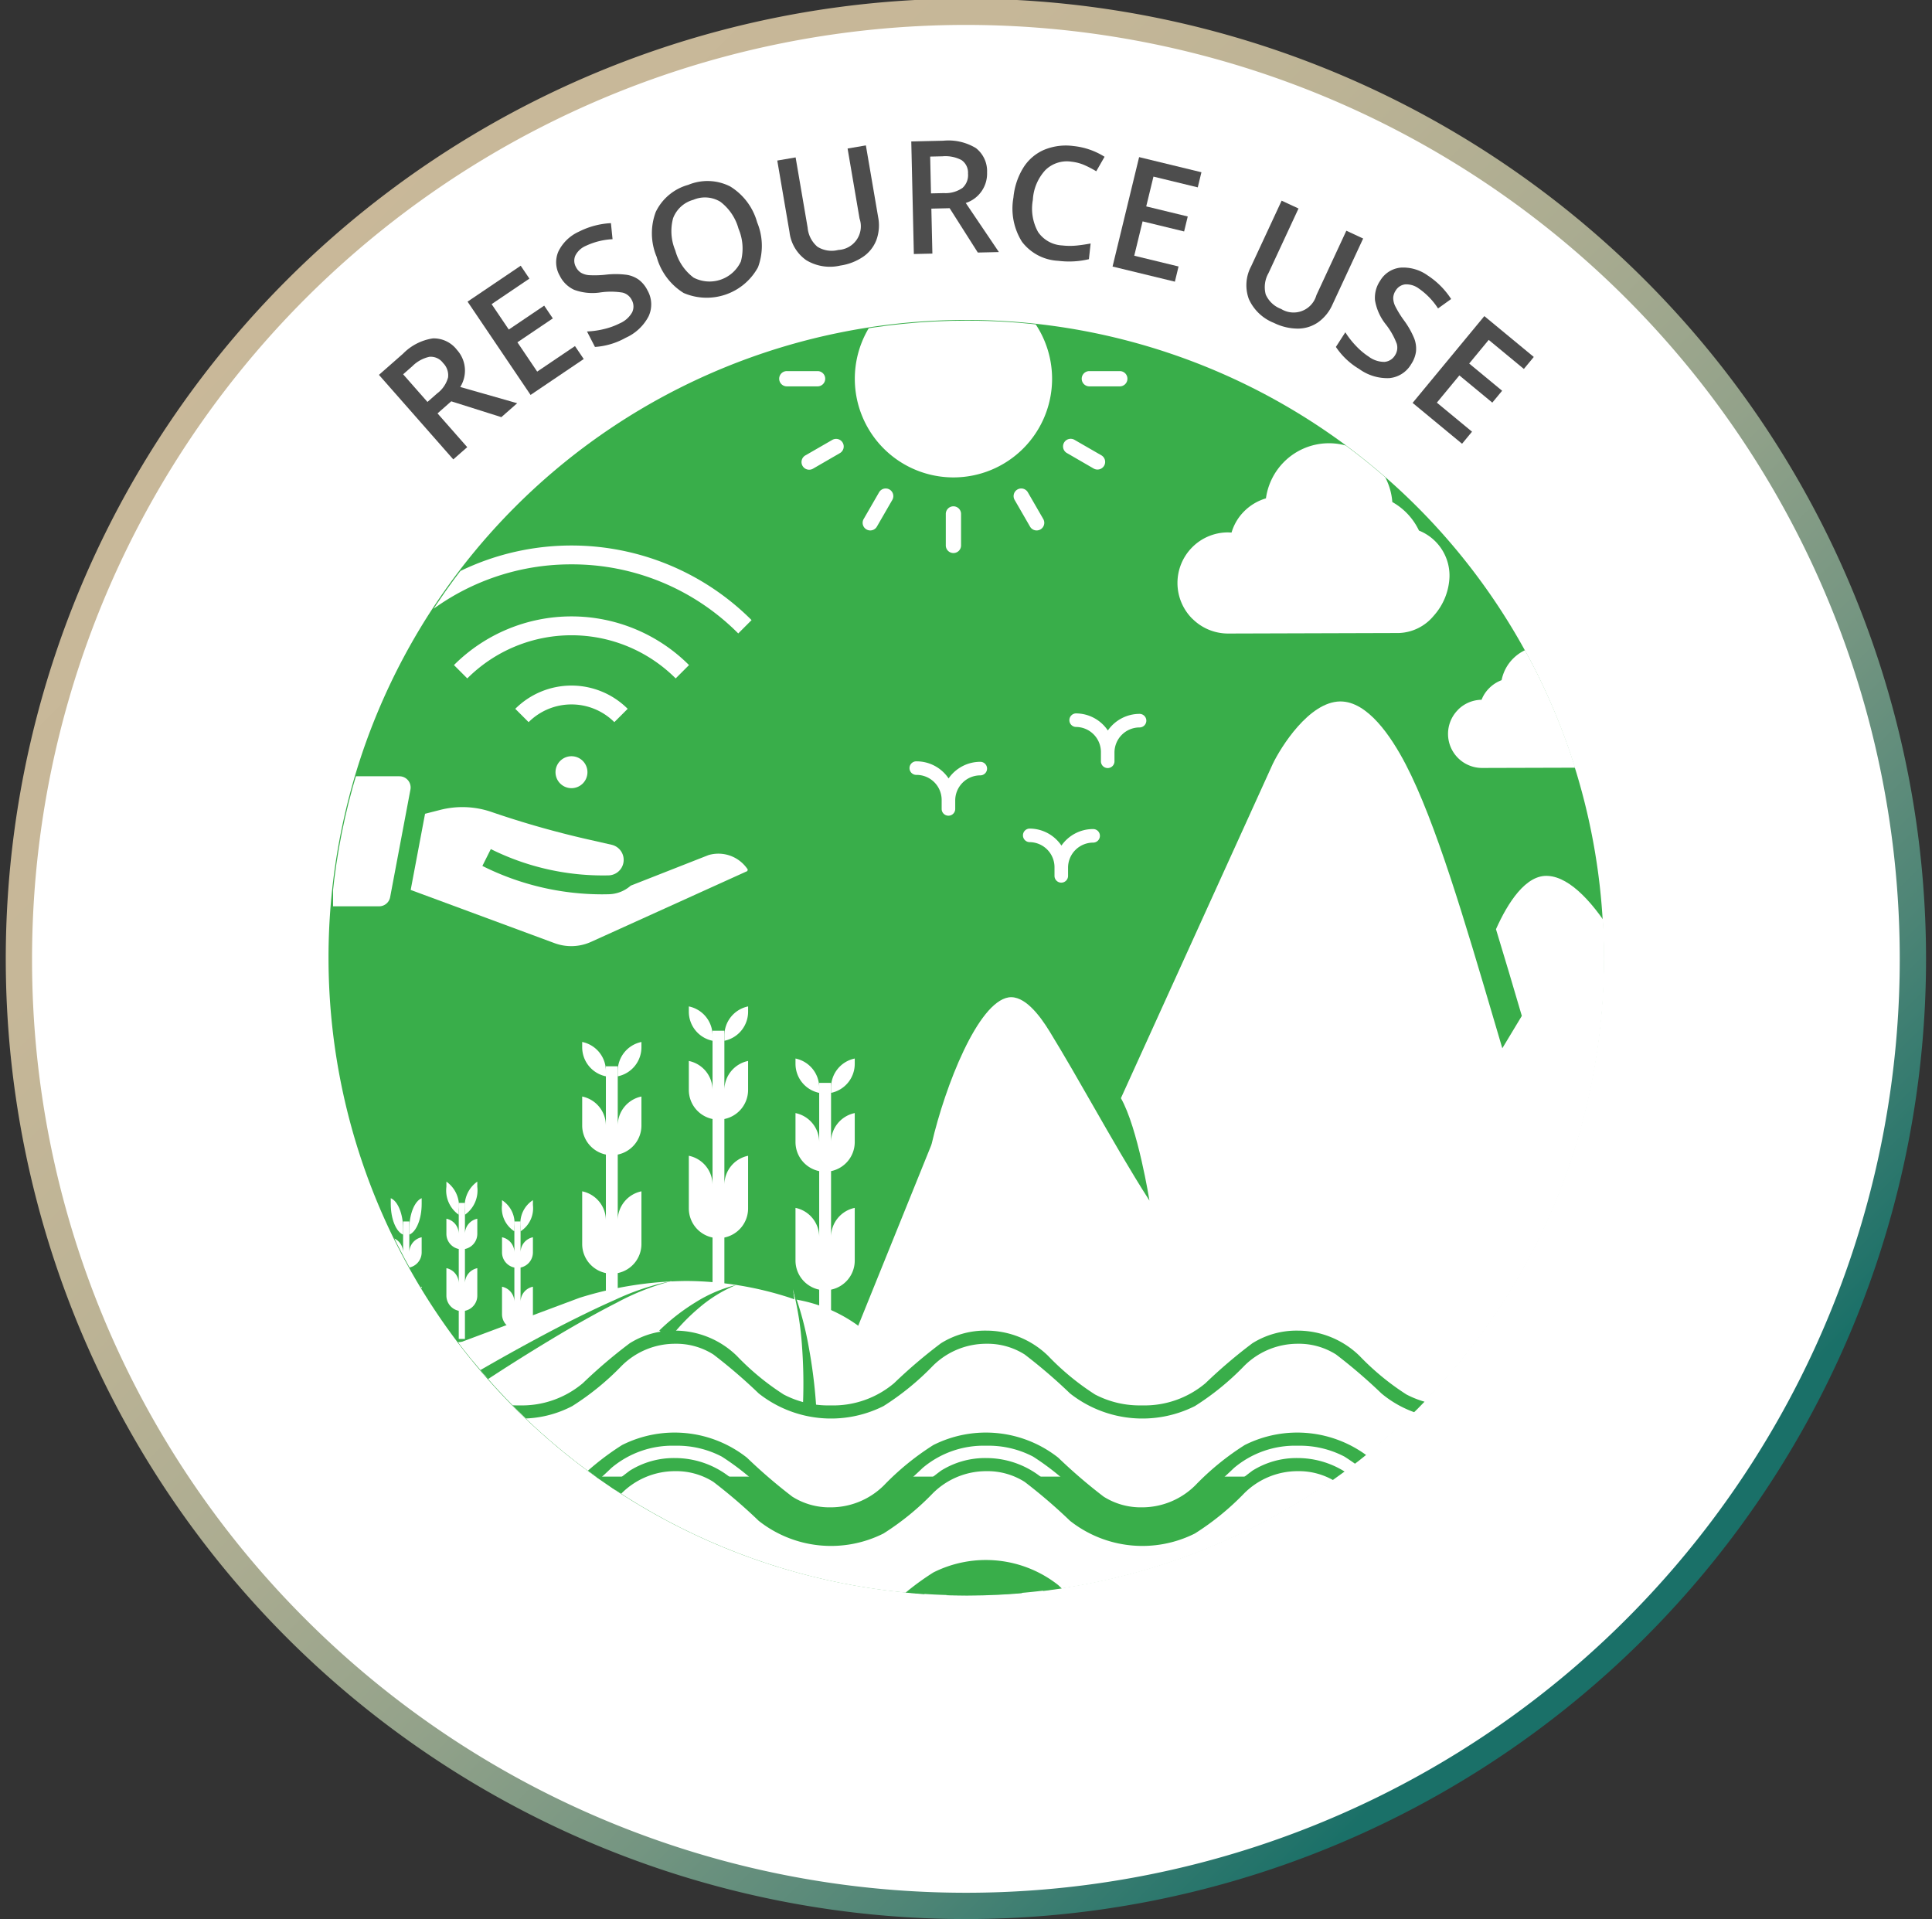 <svg id="Layer_1" data-name="Layer 1" xmlns="http://www.w3.org/2000/svg" xmlns:xlink="http://www.w3.org/1999/xlink" viewBox="0 0 147 146"><rect x="0" y="0" width="147" height="146" fill="#333333" stroke="none"/><defs><linearGradient id="linear-gradient" x1="5490.992" y1="4927.361" x2="5491.992" y2="4927.361" gradientTransform="matrix(103.314, 103.314, 103.314, -103.314, -1076334.666, -58209.366)" gradientUnits="userSpaceOnUse"><stop offset="0" stop-color="#c9b899"/><stop offset="0.188" stop-color="#c6b798"/><stop offset="0.34" stop-color="#bcb395"/><stop offset="0.48" stop-color="#abac91"/><stop offset="0.613" stop-color="#93a28a"/><stop offset="0.74" stop-color="#749581"/><stop offset="0.864" stop-color="#4e8576"/><stop offset="0.982" stop-color="#22736a"/><stop offset="1" stop-color="#1a7068"/></linearGradient><clipPath id="clip-path"><path d="M122.062,72.894A48.5,48.5,0,1,1,73.562,24.394a48.499,48.499,0,0,1,48.499,48.5" fill="none"/></clipPath></defs><circle cx="73.493" cy="72.951" r="72.054" fill="#fff"/><path d="M1.439,72.951h-1A73.054,73.054,0,1,0,73.493-.103,73.054,73.054,0,0,0,.439,72.951H2.439A71.054,71.054,0,1,1,23.25,123.193,70.829,70.829,0,0,1,2.439,72.951Z" fill="url(#linear-gradient)"/><path d="M122.028,72.858A48.516,48.516,0,1,1,73.511,24.342,48.516,48.516,0,0,1,122.028,72.858Z" fill="#39ae4a"/><path d="M33.29,31.452l2.26,2.569-1.06.931L28.833,28.52l1.83-1.608a4.021,4.021,0,0,1,2.268-1.166,2.221,2.221,0,0,1,1.841.878,2.345,2.345,0,0,1,.247,2.817l4.333,1.237L38.146,31.737l-3.811-1.205Zm-.766-.871.735-.647a2.248,2.248,0,0,0,.832-1.215,1.314,1.314,0,0,0-.38-1.102,1.158,1.158,0,0,0-1.047-.469,2.635,2.635,0,0,0-1.29.713l-.7.616Z" fill="#4d4d4d"/><path d="M44.414,27.315l-4.044,2.732L35.575,22.949l4.044-2.732.662.98-2.875,1.942,1.306,1.933,2.694-1.819.656.971L39.368,26.043l1.505,2.229,2.875-1.942Z" fill="#4d4d4d"/><path d="M49.267,22.095a2.149,2.149,0,0,1,.081,1.975,3.636,3.636,0,0,1-1.743,1.63,5.53,5.53,0,0,1-2.336.696l-.606-1.177a6.571,6.571,0,0,0,1.312-.188,5.377,5.377,0,0,0,1.172-.426,1.979,1.979,0,0,0,.954-.848,1.03,1.03,0,0,0-.034-.938,1.067,1.067,0,0,0-.698-.557,5.527,5.527,0,0,0-1.706-.011,4.021,4.021,0,0,1-1.977-.202,2.286,2.286,0,0,1-1.1-1.081,2.046,2.046,0,0,1-.092-1.851A3.201,3.201,0,0,1,44.044,17.627a6.07,6.07,0,0,1,2.44-.65l.123,1.221a5.422,5.422,0,0,0-2.045.513,1.58,1.58,0,0,0-.788.739.969.969,0,0,0,.044.857,1.092,1.092,0,0,0,.387.443,1.459,1.459,0,0,0,.62.185,7.758,7.758,0,0,0,1.295-.04,6.445,6.445,0,0,1,1.571.014,2.157,2.157,0,0,1,.93.385A2.303,2.303,0,0,1,49.267,22.095Z" fill="#4d4d4d"/><path d="M57.609,16.916a4.665,4.665,0,0,1,.065,3.417,4.448,4.448,0,0,1-5.652,1.961,4.69,4.69,0,0,1-2.058-2.751,4.617,4.617,0,0,1-.067-3.424,3.893,3.893,0,0,1,2.47-2.055,3.818,3.818,0,0,1,3.188.12A4.663,4.663,0,0,1,57.609,16.916Zm-6.224,2.149a3.818,3.818,0,0,0,1.39,2.058,2.628,2.628,0,0,0,3.597-1.233,3.828,3.828,0,0,0-.179-2.485,3.852,3.852,0,0,0-1.38-2.053A2.251,2.251,0,0,0,52.76,15.2a2.294,2.294,0,0,0-1.544,1.395A3.777,3.777,0,0,0,51.386,19.065Z" fill="#4d4d4d"/><path d="M65.882,11.062l.935,5.464a3.272,3.272,0,0,1-.125,1.707A2.725,2.725,0,0,1,65.707,19.512a4.138,4.138,0,0,1-1.764.691,3.484,3.484,0,0,1-2.603-.411,3.04,3.04,0,0,1-1.269-2.137l-.931-5.44,1.396-.239.914,5.342a2.154,2.154,0,0,0,.751,1.459,2.052,2.052,0,0,0,1.585.24,1.801,1.801,0,0,0,1.615-2.386l-.911-5.331Z" fill="#4d4d4d"/><path d="M70.864,15.873l.078,3.421-1.41.032-.196-8.564,2.436-.056a4.025,4.025,0,0,1,2.486.564,2.222,2.222,0,0,1,.845,1.856,2.345,2.345,0,0,1-1.622,2.317l2.522,3.734-1.604.037-2.144-3.374Zm-.027-1.16.979-.022a2.25,2.25,0,0,0,1.42-.396,1.312,1.312,0,0,0,.417-1.088,1.157,1.157,0,0,0-.501-1.032,2.637,2.637,0,0,0-1.446-.283l-.932.021Z" fill="#4d4d4d"/><path d="M81.532,12.303a2.329,2.329,0,0,0-1.994.639,3.629,3.629,0,0,0-.952,2.27,3.66,3.66,0,0,0,.401,2.444,2.375,2.375,0,0,0,1.837,1.018,5.151,5.151,0,0,0,1.068.01q.521-.051,1.091-.159l-.132,1.194a6.518,6.518,0,0,1-2.33.124,3.688,3.688,0,0,1-2.765-1.454,4.744,4.744,0,0,1-.648-3.353,5.225,5.225,0,0,1,.749-2.269,3.492,3.492,0,0,1,1.585-1.368,4.329,4.329,0,0,1,2.233-.288,5.464,5.464,0,0,1,2.368.817L83.41,13.031a7.616,7.616,0,0,0-.877-.46A3.352,3.352,0,0,0,81.532,12.303Z" fill="#4d4d4d"/><path d="M89.393,21.43l-4.742-1.151,2.021-8.325L91.413,13.105l-.279,1.15L87.763,13.437l-.55,2.266,3.159.767-.276,1.139-3.159-.767-.635,2.614,3.371.818Z" fill="#4d4d4d"/><path d="M103.718,18.147l-2.336,5.026a3.267,3.267,0,0,1-1.072,1.334,2.717,2.717,0,0,1-1.536.494,4.141,4.141,0,0,1-1.845-.434A3.489,3.489,0,0,1,95.02,22.751a3.045,3.045,0,0,1,.17-2.479l2.326-5.005,1.284.596-2.284,4.916a2.159,2.159,0,0,0-.21,1.627,2.054,2.054,0,0,0,1.169,1.099,1.801,1.801,0,0,0,2.685-1.046l2.279-4.905Z" fill="#4d4d4d"/><path d="M107.367,27.713a2.148,2.148,0,0,1-1.671,1.056,3.643,3.643,0,0,1-2.282-.697,5.522,5.522,0,0,1-1.77-1.677l.718-1.113a6.575,6.575,0,0,0,.819,1.043,5.295,5.295,0,0,0,.953.803,1.988,1.988,0,0,0,1.211.405,1.029,1.029,0,0,0,.795-.498,1.064,1.064,0,0,0,.134-.884,5.533,5.533,0,0,0-.841-1.483,3.997,3.997,0,0,1-.812-1.812,2.292,2.292,0,0,1,.388-1.493,2.041,2.041,0,0,1,1.56-1.002,3.191,3.191,0,0,1,2.063.599,6.067,6.067,0,0,1,1.781,1.79l-.997.716a5.411,5.411,0,0,0-1.464-1.516,1.594,1.594,0,0,0-1.034-.314.969.969,0,0,0-.722.466,1.1,1.1,0,0,0-.19.557,1.461,1.461,0,0,0,.149.629,7.805,7.805,0,0,0,.681,1.102,6.42,6.42,0,0,1,.772,1.369,2.177,2.177,0,0,1,.13.998A2.31,2.31,0,0,1,107.367,27.713Z" fill="#4d4d4d"/><path d="M111.243,33.762l-3.762-3.109,5.458-6.603,3.762,3.108-.755.912-2.675-2.21-1.485,1.798,2.506,2.071-.747.903-2.506-2.071-1.713,2.073,2.675,2.21Z" fill="#4d4d4d"/><g clip-path="url(#clip-path)"><path d="M97.725,35.115a4.832,4.832,0,0,1,8.212,3.081,4.881,4.881,0,0,1,2.029,2.172,3.686,3.686,0,0,1,2.321,3.531,4.691,4.691,0,0,1-1.199,2.948,3.597,3.597,0,0,1-2.651,1.314l-12.997.039a3.832,3.832,0,0,1-2.712-1.122l-.011-.005a3.846,3.846,0,0,1-.011-5.429l.011-.011a3.836,3.836,0,0,1,2.723-1.127l.265.011a3.777,3.777,0,0,1,.918-1.573,3.882,3.882,0,0,1,1.699-1.028,4.854,4.854,0,0,1,1.403-2.8m17.424,14.97a3.183,3.183,0,0,1,5.396,1.88,3.256,3.256,0,0,1,.621.5,3.206,3.206,0,0,1,.539.759,2.573,2.573,0,0,1,.957.759l.044.055a2.533,2.533,0,0,1,.468,1.523,3.13,3.13,0,0,1-.792,1.958,2.434,2.434,0,0,1-1.799.885l-7.816.022a2.591,2.591,0,0,1-1.876-4.378l.044-.05a2.574,2.574,0,0,1,1.793-.759,2.522,2.522,0,0,1,.551-.853,2.621,2.621,0,0,1,.973-.638A3.197,3.197,0,0,1,115.149,50.085Z" fill="#fff" fill-rule="evenodd"/><path d="M73.124,39.126V41.472a.581.581,0,1,1-1.161,0V39.126a.581.581,0,1,1,1.161,0Z" fill="#fff"/><path d="M80.05,28.814a7.505,7.505,0,1,1-7.508-7.502A7.508,7.508,0,0,1,80.05,28.814Z" fill="#fff"/><path d="M84.01,35.433a.586.586,0,0,1-.795.215l-2.026-1.173a.58.58,0,1,1,.58-1.004l2.026,1.167A.581.581,0,0,1,84.01,35.433Z" fill="#fff"/><path d="M85.782,28.814a.579.579,0,0,1-.581.581H82.861a.581.581,0,0,1,0-1.161h2.34A.579.579,0,0,1,85.782,28.814Z" fill="#fff"/><path d="M79.378,39.486a.58.58,0,1,1-1.005.581l-1.173-2.032a.58.58,0,0,1,1.005-.581Z" fill="#fff"/><path d="M75.103,58.475a.517.517,0,0,1-.516.516,1.91,1.91,0,0,0-1.907,1.908v.645a.516.516,0,0,1-1.032,0v-.681a1.91,1.91,0,0,0-1.907-1.908.516.516,0,1,1,0-1.031,2.931,2.931,0,0,1,2.434,1.299,2.941,2.941,0,0,1,2.413-1.263A.517.517,0,0,1,75.103,58.475Z" fill="#fff"/><path d="M64.118,33.68a.581.581,0,0,1-.215.795l-2.026,1.173a.583.583,0,1,1-.581-1.01l2.026-1.167A.58.58,0,0,1,64.118,33.68Z" fill="#fff"/><path d="M83.689,63.591a.517.517,0,0,1-.516.516,1.911,1.911,0,0,0-1.908,1.908v.645a.516.516,0,0,1-1.031,0v-.681a1.91,1.91,0,0,0-1.907-1.908.516.516,0,0,1,0-1.031,2.925,2.925,0,0,1,2.434,1.294,2.93,2.93,0,0,1,2.413-1.258A.513.513,0,0,1,83.689,63.591Z" fill="#fff"/><path d="M87.221,54.829a.517.517,0,0,1-.516.516,1.911,1.911,0,0,0-1.908,1.908v.644a.516.516,0,1,1-1.031,0v-.681a1.91,1.91,0,0,0-1.907-1.908.516.516,0,0,1,0-1.031,2.93,2.93,0,0,1,2.434,1.3,2.941,2.941,0,0,1,2.413-1.264A.517.517,0,0,1,87.221,54.829Z" fill="#fff"/><path d="M62.231,29.395H59.891a.581.581,0,1,1,0-1.161h2.34a.581.581,0,0,1,0,1.161Z" fill="#fff"/><path d="M67.892,38.035l-1.173,2.032a.58.58,0,1,1-1.005-.581l1.173-2.032a.58.58,0,0,1,1.005.581Z" fill="#fff"/><path d="M43.665,101.143l-.336.269H45.942l1.217-.974a11.99,11.99,0,0,1,2.918-1.709A11.22,11.22,0,0,0,43.665,101.143Z" fill="#fff"/><path d="M65.668,101.143a11.227,11.227,0,0,0-6.412-2.414,11.979,11.979,0,0,1,2.918,1.71l1.217.974h2.613Z" fill="#fff"/><path d="M54.666,98.707a11.153,11.153,0,0,0-6.943,2.436l-.337.269H61.946l-.336-.269A11.155,11.155,0,0,0,54.666,98.707Z" fill="#fff"/><path d="M54.215,94.153v4.103h.901v-4.103a2.258,2.258,0,0,0,1.804-2.208V87.933a2.258,2.258,0,0,0-1.804,2.208V85.136a2.258,2.258,0,0,0,1.804-2.208V80.719a2.259,2.259,0,0,0-1.804,2.208V78.42h-.901V82.928a2.259,2.259,0,0,0-1.804-2.208V82.928a2.258,2.258,0,0,0,1.804,2.208v5.005a2.258,2.258,0,0,0-1.804-2.208v4.012A2.258,2.258,0,0,0,54.215,94.153Z" fill="#fff"/><path d="M56.921,76.975v-.405a2.258,2.258,0,0,0-1.804,2.208v.405A2.258,2.258,0,0,0,56.921,76.975Z" fill="#fff"/><path d="M54.215,79.183v-.405a2.258,2.258,0,0,0-1.804-2.208v.405A2.258,2.258,0,0,0,54.215,79.183Z" fill="#fff"/><path d="M62.33,98.118v2.299h.902V98.118a2.258,2.258,0,0,0,1.803-2.209V91.897a2.258,2.258,0,0,0-1.803,2.208V89.101a2.257,2.257,0,0,0,1.803-2.208V84.684a2.257,2.257,0,0,0-1.803,2.208V82.385h-.902v4.508a2.257,2.257,0,0,0-1.803-2.208v2.208a2.257,2.257,0,0,0,1.803,2.208v5.004a2.258,2.258,0,0,0-1.803-2.208V95.909A2.258,2.258,0,0,0,62.33,98.118Z" fill="#fff"/><path d="M62.33,83.148V82.743a2.258,2.258,0,0,0-1.803-2.209v.405A2.258,2.258,0,0,0,62.33,83.148Z" fill="#fff"/><path d="M65.035,80.939V80.534a2.258,2.258,0,0,0-1.803,2.209v.405A2.258,2.258,0,0,0,65.035,80.939Z" fill="#fff"/><path d="M46.1,96.858v2.299h.902V96.858a2.258,2.258,0,0,0,1.803-2.208V90.638a2.258,2.258,0,0,0-1.803,2.208V87.842a2.257,2.257,0,0,0,1.803-2.208V83.425a2.257,2.257,0,0,0-1.803,2.208V81.125h-.902v4.508a2.257,2.257,0,0,0-1.803-2.208v2.208a2.257,2.257,0,0,0,1.803,2.208V92.846a2.258,2.258,0,0,0-1.803-2.208v4.012A2.258,2.258,0,0,0,46.1,96.858Z" fill="#fff"/><path d="M48.805,79.68v-.405a2.258,2.258,0,0,0-1.803,2.209v.405A2.258,2.258,0,0,0,48.805,79.68Z" fill="#fff"/><path d="M46.1,81.888v-.405a2.258,2.258,0,0,0-1.803-2.209v.405A2.258,2.258,0,0,0,46.1,81.888Z" fill="#fff"/><path d="M29.402,103.374l-.175.14h1.363l.634-.507a6.264,6.264,0,0,1,1.522-.892A5.855,5.855,0,0,0,29.402,103.374Z" fill="#fff"/><path d="M40.879,103.374a5.855,5.855,0,0,0-3.345-1.259,6.208,6.208,0,0,1,1.522.892l.635.507h1.363Z" fill="#fff"/><path d="M35.14,102.103a5.82,5.82,0,0,0-3.622,1.27l-.175.14h7.594l-.175-.14A5.82,5.82,0,0,0,35.14,102.103Z" fill="#fff"/><path d="M34.905,99.728v2.14h.471V99.728a1.178,1.178,0,0,0,.941-1.152V96.484a1.178,1.178,0,0,0-.941,1.152V95.026a1.179,1.179,0,0,0,.941-1.152V92.722a1.177,1.177,0,0,0-.941,1.152V91.522h-.471v2.352a1.177,1.177,0,0,0-.94-1.152v1.152a1.177,1.177,0,0,0,.94,1.152v2.61a1.178,1.178,0,0,0-.94-1.152v2.093A1.177,1.177,0,0,0,34.905,99.728Z" fill="#fff"/><path d="M36.316,90.291v-.391a2.263,2.263,0,0,0-.941,2.129v.391A2.265,2.265,0,0,0,36.316,90.291Z" fill="#fff"/><path d="M34.905,92.42v-.391a2.263,2.263,0,0,0-.94-2.129v.391A2.263,2.263,0,0,0,34.905,92.42Z" fill="#fff"/><path d="M39.137,101.139v1.2h.471V101.139a1.178,1.178,0,0,0,.94-1.152V97.895a1.177,1.177,0,0,0-.94,1.152V96.436a1.178,1.178,0,0,0,.94-1.152V94.133a1.177,1.177,0,0,0-.94,1.152V92.933h-.471v2.352a1.177,1.177,0,0,0-.94-1.152v1.152a1.177,1.177,0,0,0,.94,1.152v2.61a1.177,1.177,0,0,0-.94-1.152v2.092A1.177,1.177,0,0,0,39.137,101.139Z" fill="#fff"/><path d="M39.137,93.68v-.367a2.085,2.085,0,0,0-.94-2.002v.367A2.085,2.085,0,0,0,39.137,93.68Z" fill="#fff"/><path d="M40.548,91.678v-.367a2.085,2.085,0,0,0-.94,2.002v.367A2.087,2.087,0,0,0,40.548,91.678Z" fill="#fff"/><path d="M30.672,101.139v1.2h.471V101.139a1.178,1.178,0,0,0,.94-1.152V97.895a1.177,1.177,0,0,0-.94,1.152V96.436a1.178,1.178,0,0,0,.94-1.152V94.133a1.177,1.177,0,0,0-.94,1.152V92.933h-.471v2.352a1.177,1.177,0,0,0-.94-1.152v1.152a1.177,1.177,0,0,0,.94,1.152v2.61a1.177,1.177,0,0,0-.94-1.152v2.092A1.177,1.177,0,0,0,30.672,101.139Z" fill="#fff"/><path d="M32.084,91.59v-.43c-.536.222-.94,1.189-.94,2.344v.43C31.678,93.712,32.084,92.745,32.084,91.59Z" fill="#fff"/><path d="M30.672,93.934v-.43c0-1.155-.404-2.122-.94-2.344v.43C29.732,92.745,30.136,93.712,30.672,93.934Z" fill="#fff"/><path d="M62.161,108.621l8.684-21.469.05-.157c1.022-4.387,3.51-10.735,5.846-11.113,1.185-.176,2.343,1.318,3.133,2.611,1.116,1.826,2.224,3.759,3.292,5.628,1.391,2.431,2.829,4.944,4.292,7.223,0,0-.881-5.537-2.172-7.793l11.548-25.418c.628-1.312,2.772-4.727,5.12-4.766h.039c2.045,0,3.829,2.605,4.969,4.797,2.265,4.358,4.466,11.821,6.794,19.724l.55,1.865,1.485-2.463c-.663-2.254-1.317-4.47-1.967-6.596.892-1.997,2.282-4.202,3.997-4.051,3.32.238,7.333,7.808,9.146,14.685,2.167,8.214,10.835,22.457,13.87,27.294Z" fill="#fff"/><path d="M-10.905,112.343l13.772-5.783.079-.043a18.983,18.983,0,0,1,9.271-2.994,17.454,17.454,0,0,1,4.969.704c1.772.492,3.526,1.012,5.222,1.516,2.205.655,4.486,1.332,6.806,1.946a8.597,8.597,0,0,0-3.443-2.099l18.314-6.847a27.894,27.894,0,0,1,8.12-1.284h.062a25.838,25.838,0,0,1,7.88,1.292,59.368,59.368,0,0,1,10.775,5.313l.871.502,2.356-.664c-1.052-.607-2.09-1.204-3.119-1.776a17.221,17.221,0,0,1,6.34-1.091c5.265.064,11.63,2.103,14.505,3.956,3.438,2.213,17.184,6.05,21.998,7.353Z" fill="#fff"/><path d="M28.682,111.505c4.311.624,4.851,5.613,10.836,5.613,6.354,0,6.576-5.689,11.844-5.689,5.28,0,5.456,5.689,11.841,5.689,6.35,0,6.568-5.689,11.843-5.689,5.283,0,5.459,5.689,11.848,5.689,6.354,0,6.576-5.689,11.844-5.689,5.283,0,5.463,5.689,11.851,5.689,6.015,0,6.501-4.985,10.844-5.613v7.746c-5.482.594-5.808,5.625-10.844,5.625-5.284,0-5.461-5.688-11.851-5.688-6.354,0-6.576,5.688-11.844,5.688-5.283,0-5.459-5.688-11.848-5.688-6.354,0-6.575,5.688-11.843,5.688-5.28,0-5.456-5.688-11.841-5.688-6.354,0-6.576,5.688-11.844,5.688-4.952,0-5.42-5.039-10.836-5.625Zm10.836-4.081c6.354,0,6.576-5.688,11.844-5.688,5.28,0,5.456,5.688,11.841,5.688,6.35,0,6.568-5.688,11.843-5.688,5.283,0,5.459,5.688,11.848,5.688,6.354,0,6.576-5.688,11.844-5.688,5.283,0,5.463,5.688,11.851,5.688,5.989,0,6.548-5.003,10.844-5.619v7.751a9.11,9.11,0,0,0-5.631,3.065c-1.431,1.374-2.668,2.561-5.213,2.561-5.284,0-5.461-5.688-11.851-5.688-6.354,0-6.576,5.688-11.844,5.688-5.283,0-5.459-5.688-11.848-5.688-6.354,0-6.575,5.688-11.843,5.688-5.28,0-5.456-5.688-11.841-5.688-6.354,0-6.576,5.688-11.844,5.688-4.952,0-5.42-5.038-10.836-5.625V101.805C33,102.425,33.518,107.424,39.518,107.424ZM28.682,130.309v-9.11c4.311.625,4.851,5.613,10.836,5.613,6.354,0,6.576-5.689,11.844-5.689,5.28,0,5.456,5.689,11.841,5.689,6.35,0,6.568-5.689,11.843-5.689,5.283,0,5.459,5.689,11.848,5.689,6.354,0,6.576-5.689,11.844-5.689,5.283,0,5.463,5.689,11.851,5.689,6.015,0,6.501-4.985,10.844-5.613v9.11a2.473,2.473,0,0,1-2.522,2.422H31.205A2.474,2.474,0,0,1,28.682,130.309Z" fill="#fff"/><path d="M28.682,111.505l-.072.495a5.248,5.248,0,0,1,2.445,1.047c1.06.779,1.983,1.899,3.239,2.857a8.171,8.171,0,0,0,5.224,1.713,8.291,8.291,0,0,0,4.026-.948,20.219,20.219,0,0,0,3.759-3.064,5.748,5.748,0,0,1,4.058-1.677,5.284,5.284,0,0,1,2.916.814,40.243,40.243,0,0,1,3.451,2.965,8.884,8.884,0,0,0,9.497.962,20.245,20.245,0,0,0,3.757-3.064,5.755,5.755,0,0,1,4.062-1.677,5.289,5.289,0,0,1,2.918.814,40.282,40.282,0,0,1,3.453,2.965,8.895,8.895,0,0,0,9.503.962,20.219,20.219,0,0,0,3.759-3.064,5.748,5.748,0,0,1,4.058-1.677,5.292,5.292,0,0,1,2.918.814,40.28,40.28,0,0,1,3.456,2.965,8.222,8.222,0,0,0,5.477,1.91,8.419,8.419,0,0,0,3.844-.841,15.176,15.176,0,0,0,3.587-2.854,6.262,6.262,0,0,1,3.484-1.923l-.071-.495h-.5v7.746h.5l-.054-.497a9.423,9.423,0,0,0-5.881,3.171,11.675,11.675,0,0,1-2.113,1.724,5.688,5.688,0,0,1-5.715-.086,40.231,40.231,0,0,1-3.455-2.965,8.898,8.898,0,0,0-9.504-.962,20.209,20.209,0,0,0-3.759,3.064,5.749,5.749,0,0,1-4.058,1.677,5.292,5.292,0,0,1-2.918-.814,40.295,40.295,0,0,1-3.453-2.965,8.895,8.895,0,0,0-9.503-.962,20.203,20.203,0,0,0-3.759,3.064,5.749,5.749,0,0,1-4.058,1.677,5.286,5.286,0,0,1-2.916-.814,40.236,40.236,0,0,1-3.451-2.965,8.89,8.89,0,0,0-9.5-.962,20.209,20.209,0,0,0-3.759,3.064,5.749,5.749,0,0,1-4.058,1.677,5.275,5.275,0,0,1-2.769-.728,24.511,24.511,0,0,1-3.24-2.74,8.392,8.392,0,0,0-4.774-2.155l-.054.497h.5v-7.745h-.5l-.072.495.072-.495h-.5v8.194l.446.049c2.544.282,3.878,1.56,5.303,2.899a12.959,12.959,0,0,0,2.314,1.864,6.629,6.629,0,0,0,6.715-.099,38.699,38.699,0,0,0,3.563-3.034,7.19,7.19,0,0,1,4.838-1.69,7.306,7.306,0,0,1,3.565.83,19.459,19.459,0,0,1,3.562,2.935,6.737,6.737,0,0,0,4.713,1.923,6.309,6.309,0,0,0,3.442-.964,38.7,38.7,0,0,0,3.562-3.034,7.189,7.189,0,0,1,4.838-1.69,7.317,7.317,0,0,1,3.568.83,19.475,19.475,0,0,1,3.565,2.935,6.742,6.742,0,0,0,4.715,1.923,6.309,6.309,0,0,0,3.442-.964,38.699,38.699,0,0,0,3.563-3.034,7.19,7.19,0,0,1,4.838-1.69,7.322,7.322,0,0,1,3.569.83,19.475,19.475,0,0,1,3.566,2.935,6.745,6.745,0,0,0,4.716,1.923,6.335,6.335,0,0,0,3.3-.864,23.721,23.721,0,0,0,3.358-2.842,7.315,7.315,0,0,1,4.24-1.922l.446-.048v-8.772l-.572.083a6.268,6.268,0,0,0-2.906,1.235c-1.191.888-2.101,2.004-3.239,2.865a7.146,7.146,0,0,1-4.626,1.509,7.321,7.321,0,0,1-3.569-.83,19.492,19.492,0,0,1-3.567-2.935,6.746,6.746,0,0,0-4.716-1.924,6.31,6.31,0,0,0-3.443.964,38.715,38.715,0,0,0-3.563,3.035,7.191,7.191,0,0,1-4.838,1.69,7.317,7.317,0,0,1-3.568-.83,19.478,19.478,0,0,1-3.565-2.935,6.741,6.741,0,0,0-4.715-1.924,6.319,6.319,0,0,0-3.446.964,38.533,38.533,0,0,0-3.563,3.035,7.18,7.18,0,0,1-4.834,1.69,7.31,7.31,0,0,1-3.566-.83,19.472,19.472,0,0,1-3.562-2.935,6.737,6.737,0,0,0-4.713-1.924,6.31,6.31,0,0,0-3.443.964,38.715,38.715,0,0,0-3.563,3.035,7.191,7.191,0,0,1-4.838,1.69,7.392,7.392,0,0,1-3.389-.737,14.51,14.51,0,0,1-3.361-2.692,7.267,7.267,0,0,0-4.014-2.179l-.572-.083v.578Zm10.836-4.081v.5a8.291,8.291,0,0,0,4.026-.948,20.213,20.213,0,0,0,3.759-3.064,5.749,5.749,0,0,1,4.058-1.677,5.286,5.286,0,0,1,2.916.814,40.236,40.236,0,0,1,3.451,2.965,8.884,8.884,0,0,0,9.497.962,20.253,20.253,0,0,0,3.757-3.064,5.756,5.756,0,0,1,4.062-1.677,5.292,5.292,0,0,1,2.918.814,40.295,40.295,0,0,1,3.453,2.965,8.895,8.895,0,0,0,9.503.962,20.213,20.213,0,0,0,3.759-3.064,5.749,5.749,0,0,1,4.058-1.677,5.293,5.293,0,0,1,2.918.814,40.228,40.228,0,0,1,3.456,2.965,8.222,8.222,0,0,0,5.477,1.91,8.409,8.409,0,0,0,3.84-.844,15.345,15.345,0,0,0,3.605-2.861,6.261,6.261,0,0,1,3.47-1.92l-.071-.495h-.5v7.751h.5l-.054-.497a9.604,9.604,0,0,0-5.923,3.201,11.385,11.385,0,0,1-2.094,1.724,5.746,5.746,0,0,1-5.692-.116,40.289,40.289,0,0,1-3.455-2.965,8.898,8.898,0,0,0-9.504-.962,20.214,20.214,0,0,0-3.759,3.064,5.749,5.749,0,0,1-4.058,1.677,5.291,5.291,0,0,1-2.918-.814,40.282,40.282,0,0,1-3.453-2.965,8.895,8.895,0,0,0-9.503-.962,20.212,20.212,0,0,0-3.759,3.064,5.749,5.749,0,0,1-4.058,1.677,5.285,5.285,0,0,1-2.916-.814,40.243,40.243,0,0,1-3.451-2.965,8.89,8.89,0,0,0-9.5-.962,20.214,20.214,0,0,0-3.759,3.064,5.749,5.749,0,0,1-4.058,1.677,5.275,5.275,0,0,1-2.769-.728,24.527,24.527,0,0,1-3.24-2.74,8.391,8.391,0,0,0-4.774-2.155l-.054.497h.5V101.805h-.5l-.071.495a5.223,5.223,0,0,1,2.444,1.046c1.059.78,1.978,1.901,3.233,2.861a8.163,8.163,0,0,0,5.23,1.717v-1a7.392,7.392,0,0,1-3.394-.738,14.45,14.45,0,0,1-3.357-2.696,7.231,7.231,0,0,0-4.014-2.179l-.571-.082v8.776l.446.049c2.544.282,3.878,1.56,5.303,2.899a12.955,12.955,0,0,0,2.314,1.864,6.629,6.629,0,0,0,6.715-.099,38.701,38.701,0,0,0,3.563-3.035,7.19,7.19,0,0,1,4.838-1.69,7.309,7.309,0,0,1,3.565.83,19.47,19.47,0,0,1,3.562,2.935,6.738,6.738,0,0,0,4.713,1.924,6.31,6.31,0,0,0,3.442-.964,38.718,38.718,0,0,0,3.562-3.035,7.19,7.19,0,0,1,4.838-1.69,7.315,7.315,0,0,1,3.568.83,19.475,19.475,0,0,1,3.565,2.935,6.742,6.742,0,0,0,4.715,1.924,6.309,6.309,0,0,0,3.442-.964,38.701,38.701,0,0,0,3.563-3.035,7.19,7.19,0,0,1,4.838-1.69,7.319,7.319,0,0,1,3.569.83,19.468,19.468,0,0,1,3.566,2.935,6.745,6.745,0,0,0,4.716,1.924,6.283,6.283,0,0,0,3.275-.833,12.267,12.267,0,0,0,2.284-1.867c1.373-1.314,2.779-2.647,5.338-2.929l.446-.048v-8.777l-.571.082a6.224,6.224,0,0,0-2.891,1.231c-1.19.887-2.109,2.005-3.254,2.869a7.169,7.169,0,0,1-4.628,1.514,7.321,7.321,0,0,1-3.569-.83,19.494,19.494,0,0,1-3.567-2.935,6.747,6.747,0,0,0-4.716-1.923,6.31,6.31,0,0,0-3.443.964,38.729,38.729,0,0,0-3.563,3.034,7.191,7.191,0,0,1-4.838,1.69,7.318,7.318,0,0,1-3.568-.83,19.478,19.478,0,0,1-3.565-2.935,6.742,6.742,0,0,0-4.715-1.923,6.32,6.32,0,0,0-3.446.964,38.532,38.532,0,0,0-3.563,3.035,7.181,7.181,0,0,1-4.834,1.69,7.307,7.307,0,0,1-3.566-.83,19.466,19.466,0,0,1-3.562-2.935,6.737,6.737,0,0,0-4.713-1.924,6.31,6.31,0,0,0-3.443.964,38.729,38.729,0,0,0-3.563,3.034,7.191,7.191,0,0,1-4.838,1.69ZM28.682,130.309h.5v-9.11h-.5l-.072.495a5.25,5.25,0,0,1,2.445,1.047c1.06.78,1.983,1.9,3.239,2.858a8.172,8.172,0,0,0,5.224,1.713,8.291,8.291,0,0,0,4.026-.948,20.215,20.215,0,0,0,3.759-3.064,5.749,5.749,0,0,1,4.058-1.677,5.286,5.286,0,0,1,2.916.814,40.243,40.243,0,0,1,3.451,2.965,8.884,8.884,0,0,0,9.497.962,20.25,20.25,0,0,0,3.757-3.064,5.755,5.755,0,0,1,4.062-1.677,5.291,5.291,0,0,1,2.918.814,40.266,40.266,0,0,1,3.453,2.965,8.895,8.895,0,0,0,9.503.962,20.215,20.215,0,0,0,3.759-3.064,5.749,5.749,0,0,1,4.058-1.677,5.293,5.293,0,0,1,2.918.814,40.283,40.283,0,0,1,3.456,2.965,8.222,8.222,0,0,0,5.477,1.91,8.419,8.419,0,0,0,3.844-.841,15.178,15.178,0,0,0,3.587-2.854,6.261,6.261,0,0,1,3.484-1.923l-.071-.495h-.5v9.11a1.867,1.867,0,0,1-.585,1.352,2.067,2.067,0,0,1-1.437.57H31.205a2.068,2.068,0,0,1-1.437-.57,1.866,1.866,0,0,1-.586-1.352h-1a2.977,2.977,0,0,0,3.022,2.922h87.706a2.975,2.975,0,0,0,3.021-2.922V120.622l-.571.083a6.267,6.267,0,0,0-2.907,1.235c-1.191.887-2.101,2.004-3.239,2.864a7.145,7.145,0,0,1-4.626,1.509,7.321,7.321,0,0,1-3.569-.83,19.497,19.497,0,0,1-3.567-2.935,6.746,6.746,0,0,0-4.716-1.924,6.309,6.309,0,0,0-3.443.964,38.698,38.698,0,0,0-3.563,3.035,7.191,7.191,0,0,1-4.838,1.69,7.317,7.317,0,0,1-3.568-.83,19.483,19.483,0,0,1-3.565-2.935,6.741,6.741,0,0,0-4.715-1.924,6.319,6.319,0,0,0-3.446.964,38.519,38.519,0,0,0-3.563,3.035,7.181,7.181,0,0,1-4.834,1.69,7.31,7.31,0,0,1-3.566-.83,19.476,19.476,0,0,1-3.562-2.935,6.737,6.737,0,0,0-4.713-1.924,6.309,6.309,0,0,0-3.443.964,38.698,38.698,0,0,0-3.563,3.035,7.191,7.191,0,0,1-4.838,1.69,7.392,7.392,0,0,1-3.389-.737,14.512,14.512,0,0,1-3.361-2.692,7.269,7.269,0,0,0-4.014-2.179l-.572-.083v9.687Z" fill="#39ae4a"/><path d="M35.14,105.647s11.788-7.558,15.972-8.188" fill="#fff"/><path d="M34.871,105.226q3.889-2.319,7.893-4.397c1.341-.685,2.694-1.346,4.072-1.954a18.971,18.971,0,0,1,4.276-1.415,18.883,18.883,0,0,0-4.171,1.642c-1.334.681-2.643,1.412-3.937,2.167q-3.869,2.285-7.595,4.801Z" fill="#39ae4a"/><path d="M50.544,101.552a13.619,13.619,0,0,1,5.475-3.792" fill="#fff"/><path d="M50.162,101.23a15.643,15.643,0,0,1,2.732-2.131,10.684,10.684,0,0,1,3.124-1.338,10.444,10.444,0,0,0-2.832,1.744,14.974,14.974,0,0,0-2.261,2.371Z" fill="#39ae4a"/><path d="M61.594,106.906a33.234,33.234,0,0,0-1.26-8.818" fill="#fff"/><path d="M61.094,106.906a38.485,38.485,0,0,0-.067-4.423,24.182,24.182,0,0,0-.692-4.395,24.527,24.527,0,0,1,1.188,4.33,39.264,39.264,0,0,1,.571,4.488Z" fill="#39ae4a"/><path d="M47.758,53.928a6.053,6.053,0,0,0-8.552,0l1.015,1.014a4.618,4.618,0,0,1,6.522,0Z" fill="#fff"/><path d="M52.425,50.6a12.648,12.648,0,0,0-17.885,0l1.015,1.015a11.212,11.212,0,0,1,15.855,0Z" fill="#fff"/><path d="M43.482,42.937a17.826,17.826,0,0,1,12.689,5.256l1.014-1.015a19.38,19.38,0,0,0-27.406,0l1.015,1.015A17.826,17.826,0,0,1,43.482,42.937Z" fill="#fff"/><path d="M30.392,59.06H25.342v9.893h3.505a.851.851,0,0,0,.837-.693l1.545-8.19a.852.852,0,0,0-.837-1.009Z" fill="#fff"/><path d="M53.909,65.056l-5.918,2.325a2.605,2.605,0,0,1-1.647.653c-.175.005-.357.008-.546.008a20.36,20.36,0,0,1-9.095-2.16l.642-1.283a19.132,19.132,0,0,0,8.958,2.001,1.179,1.179,0,0,0,.23-2.329l-1.566-.356a71.368,71.368,0,0,1-7.648-2.166,6.813,6.813,0,0,0-3.823-.131l-1.155.295-1.093,5.794,10.937,4.046a3.662,3.662,0,0,0,2.799-.1L56.861,66.273l.034-.118A2.673,2.673,0,0,0,53.909,65.056Z" fill="#fff"/><path d="M42.267,58.75a1.215,1.215,0,1,0,1.215-1.215A1.216,1.216,0,0,0,42.267,58.75Z" fill="#fff"/></g></svg>